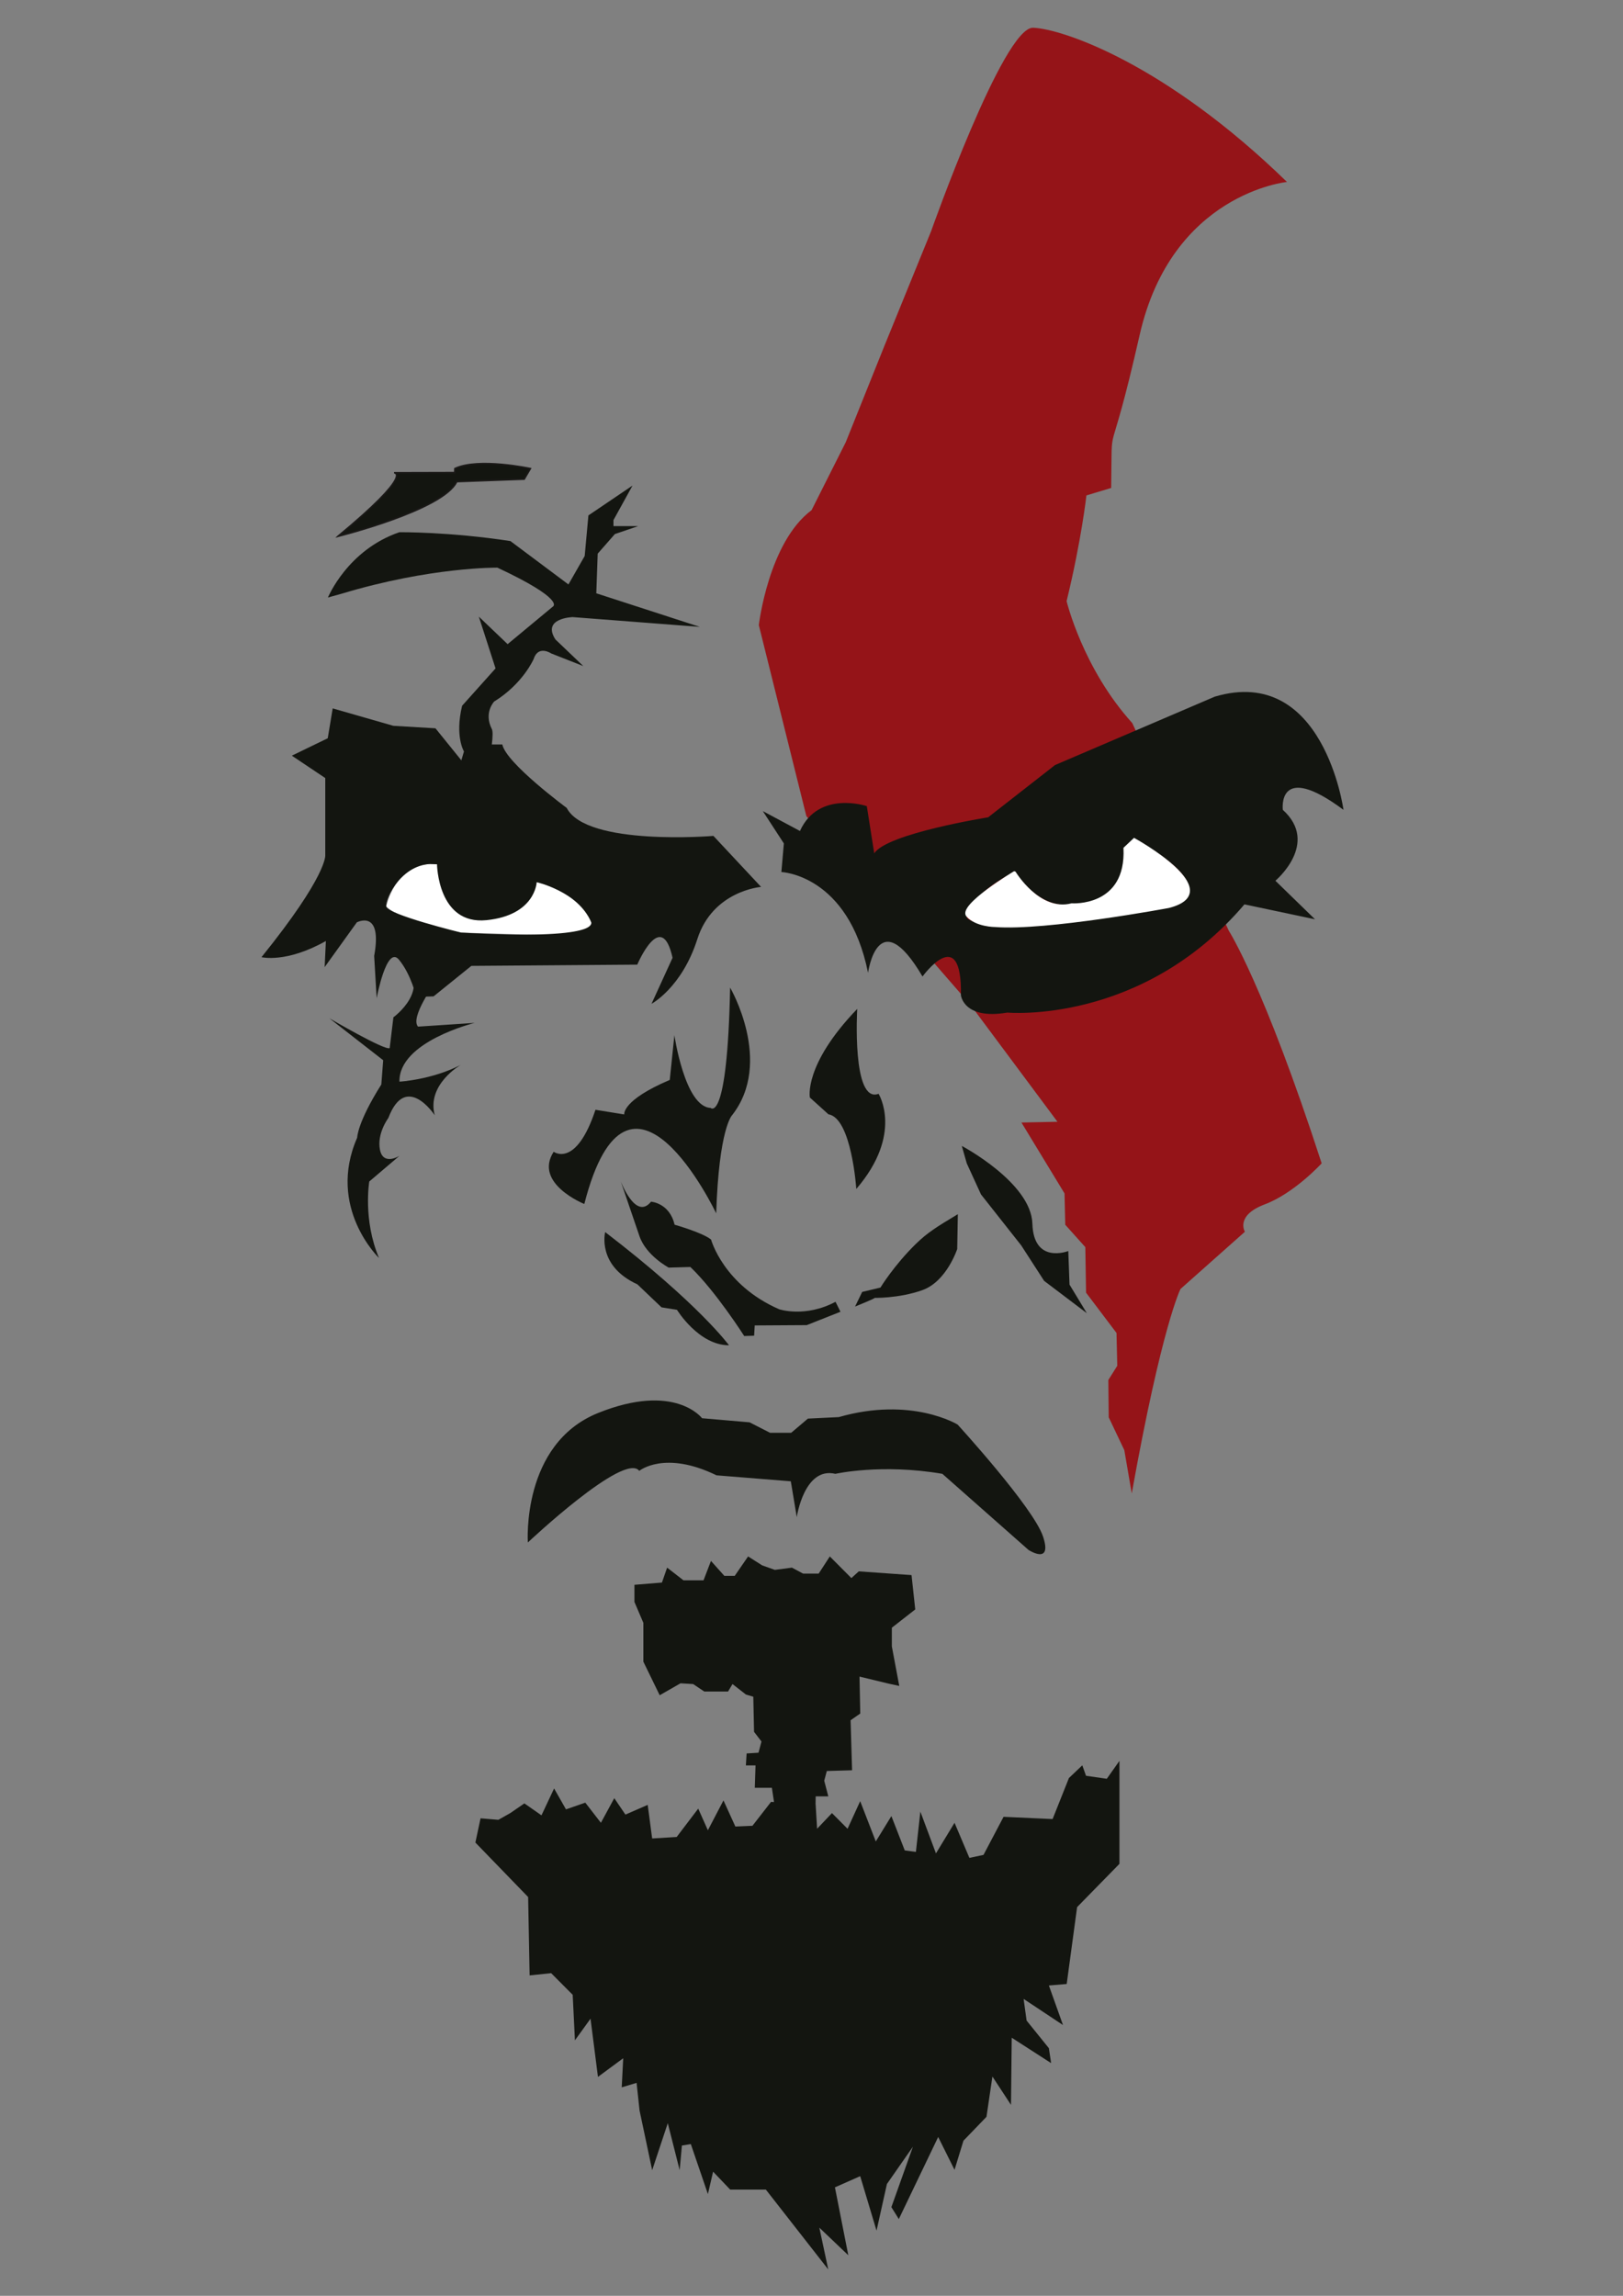 <?xml version="1.0" encoding="UTF-8" standalone="no"?>
<svg
   version="1.1"
   width="595.276"
   height="841.89"
   id="svg33"
   viewBox="0 0 595.276 841.89"
   sodipodi:docname="Kratos_God_of_War_Logo_2.cdr"
   xmlns:inkscape="http://www.inkscape.org/namespaces/inkscape"
   xmlns:sodipodi="http://sodipodi.sourceforge.net/DTD/sodipodi-0.dtd"
   xmlns="http://www.w3.org/2000/svg"
   xmlns:svg="http://www.w3.org/2000/svg">
  <rect x="0" y="0" width="595.276" height="841.89" fill="#808080" stroke="none"/>
  <defs
     id="defs37" />
  <sodipodi:namedview
     id="namedview35"
     pagecolor="#ffffff"
     bordercolor="#666666"
     borderopacity="1.0"
     inkscape:pageshadow="2"
     inkscape:pageopacity="0.0"
     inkscape:pagecheckerboard="0" />
  <g
     id="Layer1000">
    <path
       d="m 313.616,479.119 2.611,-5.359 6.698,-1.597 c 0,0 4.966,-8.163 12.975,-15.997 4.297,-4.204 7.854,-6.372 15.409,-10.914 l -0.227,12.771 c 0,0 -3.86,11.859 -12.716,15.052 -8.855,3.192 -18.391,2.85 -17.596,2.85 0.795,0 -7.154,3.193 -7.154,3.193 z"
       style="fill:#131510;fill-rule:evenodd"
       id="path2" />
    <path
       d="m 139.011,461.313 c 0,0 -19.243,-18.473 -8.004,-44.129 0,0 0,-5.473 8.855,-19.499 l 0.681,-8.894 -19.754,-15.394 c 0,0 20.436,11.973 22.138,10.947 l 1.363,-11.289 c 0,0 14.645,-10.605 3.065,-20.525 l 22.82,-76.971 c 0,0 -3.406,-5.474 -0.681,-16.762 l 12.261,-13.684 -6.131,-18.989 10.559,10.091 16.689,-13.854 c 0,0 4.428,-2.567 -20.434,-14.198 0,0 -24.352,-0.342 -57.219,9.578 l -4.939,1.368 c 0,0 7.152,-17.446 26.225,-23.946 0,0 18.391,-0.17 40.7,3.25 l 21.287,15.907 5.96,-10.434 1.362,-14.881 16.179,-10.947 -6.982,12.657 v 2.224 h 9.026 l -8.515,2.908 -6.301,7.184 -0.511,14.539 37.976,12.315 -46.661,-3.592 c 0,0 -11.409,0.342 -6.301,8.21 l 10.217,9.75 -11.75,-4.618 c 0,0 -4.769,-3.25 -6.471,2.053 0,0 -3.916,9.067 -14.474,15.567 0,0 -3.917,4.105 -0.852,10.091 3.066,5.987 -20.6,92.706 -20.6,92.706 0,0 -9.537,12.999 -6.471,16.42 l 20.776,-1.368 c 0,0 -27.928,6.842 -27.588,21.551 0,0 11.921,-0.684 22.479,-6.157 0,0 -12.602,7.184 -9.537,18.473 0,0 -10.558,-16.078 -17.029,1.026 0,0 -4.256,5.644 -3.064,11.631 1.192,5.987 7.153,2.224 7.153,2.224 l -11.069,9.407 c 0,0 -2.382,14.024 3.566,28.055 z"
       style="fill:#131510;fill-rule:evenodd"
       id="path4" />
    <path
       d="m 299.13,661.585 0.041,-2.84 h 4.632 l -1.499,-5.747 0.954,-3.558 9.264,-0.274 -0.543,-18.336 3.542,-2.463 -0.271,-13.546 10.763,2.6 3.814,0.821 -2.723,-14.505 0.002,-6.843 8.583,-6.705 -1.36,-12.59 -19.346,-1.368 -2.724,2.461 -7.902,-7.936 -4.087,6.294 h -5.722 l -4.087,-2.189 -6.267,0.821 -4.632,-1.642 -5.177,-3.284 -4.904,7.116 h -3.814 l -4.904,-5.474 -2.725,7.116 h -7.356 l -5.995,-4.652 -1.907,5.473 -10.082,0.821 v 6.294 l 3.27,7.662 v 9.579 4.652 l 5.995,12.315 7.629,-4.379 4.632,0.274 4.087,2.737 h 8.719 l 1.635,-2.737 4.904,3.832 2.725,0.821 0.272,12.862 2.725,3.558 -1.09,4.105 -4.36,0.274 -0.272,4.379 h 3.542 l -0.272,8.21 h 6.267 l 0.781,5.227 -1.094,-0.055 -6.812,8.758 -6.267,0.275 -4.36,-9.578 -5.722,10.946 -3.542,-7.936 -7.902,10.399 -8.992,0.547 -1.635,-12.315 -8.174,3.558 -4.087,-6.021 -4.904,9.031 -5.722,-7.389 -7.084,2.463 -4.36,-7.663 -4.632,9.852 -6.267,-4.379 -5.177,3.558 -4.36,2.463 -6.539,-0.547 -1.896,8.885 19.346,19.979 0.54,28.737 7.902,-0.821 7.902,7.937 0.818,16.695 5.722,-7.936 2.725,21.346 9.264,-6.842 -0.545,10.673 5.45,-1.642 1.089,10.126 4.632,21.893 5.722,-17.241 4.36,17.241 0.817,-9.031 3.27,-0.547 6.267,18.336 1.907,-8.21 6.267,6.568 h 13.079 l 22.887,29.282 -3.27,-15.325 10.627,10.126 -4.905,-24.904 9.264,-4.105 5.995,19.978 3.81,-17.103 9.537,-13.683 -7.902,22.167 2.725,4.379 14.441,-30.104 5.995,12.042 3.27,-10.673 8.447,-8.757 2.18,-14.778 6.812,10.399 0.272,-24.63 14.441,9.305 -0.818,-5.473 -8.174,-10.126 -1.089,-7.936 14.441,9.578 -5.177,-14.504 6.537,-0.547 3.814,-28.188 15.531,-15.873 v -37.766 l -4.632,6.568 -7.629,-1.095 -1.363,-3.831 -4.904,4.652 -5.994,15.052 -17.983,-0.821 -7.356,13.957 -5.177,1.095 -5.449,-12.862 -6.812,11.22 -5.722,-15.326 -1.635,14.778 -4.087,-0.548 -4.904,-12.589 -5.722,9.305 -5.722,-14.778 -4.632,10.126 -5.722,-5.747 -5.449,5.747 -0.545,-9.031 z"
       style="fill:#131510;fill-rule:evenodd"
       id="path6" />
    <path
       d="m 141.664,332.415 c 0,0 3.134,-15.357 16.278,-15.589 0,0 52.288,1.679 58.879,21.291 0,0 1.644,5.355 -23.019,4.616 l -24.663,-0.739 c 0,0 -21.338,-3.65 -27.474,-9.578 z"
       style="fill:#ffffff;fill-rule:evenodd"
       id="path8" />
    <path
       d="m 193.596,565.642 c 0,0 35.422,-33.388 40.871,-26.272 0,0 9.264,-7.663 28.337,1.642 l 27.247,2.19 2.18,13.136 c 0,0 2.725,-18.61 14.169,-15.873 0,0 16.893,-3.831 39.236,0 l 31.607,27.914 c 0,0 8.857,5.748 5.315,-4.926 -3.542,-10.673 -31.332,-41.053 -31.332,-41.053 0,0 -16.893,-10.4 -43.595,-2.737 l -11.307,0.547 -6.131,5.2 h -7.765 l -7.493,-3.831 -17.438,-1.506 c 0,0 -9.945,-13.272 -38.147,-1.915 -28.201,11.357 -25.752,47.483 -25.752,47.483 z"
       style="fill:#131510;fill-rule:evenodd"
       id="path10" />
    <path
       d="m 415.096,547.649 -2.724,-15.872 -5.722,-12.041 -0.137,-13.684 3.27,-5.2 -0.272,-12.041 -11.171,-14.778 -0.272,-16.695 -7.357,-8.21 -0.272,-11.494 -15.803,-25.998 13.215,-0.275 -31.88,-42.83 -60.217,-69.239 -17.441,-70.061 c 0,0 3.542,-30.378 19.346,-42.146 l 12.533,-24.905 14.168,-35.304 17.165,-42.145 c 0,0 26.516,-75.016 37.415,-74.56 10.899,0.456 48.591,13.227 93.094,56.558 0,0 -42.233,4.106 -54.04,56.103 -11.807,51.997 -9.991,27.366 -10.445,56.102 l -9.082,2.737 c 0,0 -1.816,16.42 -7.265,38.769 0,0 5.904,24.63 24.069,44.699 l 35.421,76.171 c 0,0 12.717,19.611 34.06,85.291 0,0 -9.991,10.946 -20.89,15.052 -10.899,4.105 -7.266,10.035 -7.266,10.035 l -23.614,20.981 c 0,0 -6.812,13.226 -17.886,74.981 z"
       style="fill:#951418;fill-rule:evenodd"
       id="path12" />
    <path
       d="m 286.59,319.781 c 0,0 24.522,0.912 31.788,36.945 0,0 3.633,-26.454 19.981,1.368 0,0 14.532,-20.069 14.078,6.842 0,0 0.909,9.122 17.03,6.385 0,0 49.271,4.56 86.963,-39.683 l 25.885,5.473 -14.532,-14.139 c 0,0 16.349,-13.684 2.725,-25.998 0,0 -2.271,-18.244 22.252,0 0,0 -7.266,-53.364 -47.229,-41.506 l -58.581,25.086 -24.523,19.157 c 0,0 -37.238,5.93 -41.779,13.227 l -2.724,-17.332 c 0,0 -17.71,-5.93 -24.522,9.122 l -13.624,-7.298 7.72,11.859 z m 68.085,16.089 c 0,0 -1.817,1.824 9.082,3.649 10.899,1.825 64.939,-6.841 64.939,-6.841 0,0 23.16,-5.018 -12.716,-25.086 l -3.633,3.421 c 0,0 2.271,20.525 -19.3,20.525 0,0 -10.445,3.192 -20.89,-11.859 0,0 -15.44,7.298 -17.484,16.192 z"
       style="fill:#131510;fill-rule:evenodd"
       id="path14" />
    <path
       d="m 95.91,351.002 c 0,0 9.083,2.281 23.615,-5.929 l -0.454,9.578 11.807,-16.42 c 0,0 9.537,-5.018 6.358,12.315 l 0.908,15.508 c 0,0 3.633,-19.613 8.174,-14.14 4.541,5.474 6.357,13.684 6.357,13.684 l 6.357,-0.228 13.851,-11.175 60.852,-0.456 c 0,0 8.855,-20.98 12.942,-2.508 l -7.72,16.876 c 0,0 11.126,-5.929 16.802,-23.718 5.677,-17.788 23.387,-19.156 23.387,-19.156 L 261.664,306.532 c 0,0 -46.545,3.876 -53.811,-10.264 0,0 -22.252,-16.42 -23.614,-23.262 H 171.524 v 8.666 l -11.807,-14.596 -15.44,-0.912 -22.252,-6.386 -1.817,10.947 -13.17,6.386 12.261,8.21 v 28.279 c 0,0 0.908,7.298 -23.391,37.402 z m 64.373,-34.095 c 0,0 0.227,22.35 18.165,20.525 17.938,-1.825 18.392,-13.912 18.392,-13.912 0,0 14.985,3.193 19.981,14.596 0,0 4.769,6.842 -47.682,3.877 0,0 -27.02,-6.614 -27.474,-9.578 -0.454,-2.964 6.13,-16.876 18.619,-15.508 z"
       style="fill:#131510;fill-rule:evenodd"
       id="path16" />
    <path
       d="m 267.788,362.151 c 0,0 16.008,27.367 0.681,46.865 0,0 -4.769,4.789 -5.79,35.919 0,0 -32.015,-67.39 -48.364,-3.421 0,0 -18.732,-7.526 -11.239,-19.157 0,0 8.174,6.157 15.326,-15.394 l 10.559,1.711 c 0,0 -1.022,-5.131 16.689,-12.657 l 1.703,-16.42 c 0,0 3.791,26.268 13.283,26.682 0,0 6.133,6.287 7.152,-44.129 z"
       style="fill:#131510;fill-rule:evenodd"
       id="path18" />
    <path
       d="m 314.069,435.996 c 0,0 -1.703,-25.998 -10.218,-27.367 l -6.812,-6.157 c 0,0 -2.384,-11.972 17.37,-32.498 0,0 -2.044,34.892 7.833,31.129 0,0 9.196,14.71 -8.174,34.893 z"
       style="fill:#131510;fill-rule:evenodd"
       id="path20" />
    <path
       d="m 227.659,433.14 c 0,0 5.45,14.595 11.126,7.526 0,0 6.812,0.456 8.628,8.438 0,0 10.444,2.964 13.396,5.473 0,0 4.542,16.648 24.977,25.542 0,0 9.536,3.193 20.662,-2.736 l 1.817,3.649 -12.375,4.903 -19.073,0.114 -0.227,3.763 -3.633,0.114 c 0,0 -10.445,-16.419 -19.754,-25.314 l -7.947,0.228 c 0,0 -8.174,-4.333 -10.672,-11.402 z"
       style="fill:#131510;fill-rule:evenodd"
       id="path22" />
    <path
       d="m 267.376,493.322 c 0,0 -10.899,-15.052 -45.412,-41.506 0,0 -3.179,12.314 11.807,19.156 l 8.855,8.439 5.676,0.912 c 0,0 7.947,12.999 19.073,12.999 z"
       style="fill:#131510;fill-rule:evenodd"
       id="path24" />
    <path
       d="m 352.766,420.219 c 0,0 25.431,13.456 25.885,28.507 0.454,15.052 13.169,10.034 13.169,10.034 l 0.454,12.315 6.358,10.491 -15.668,-11.859 -8.401,-12.999 -14.759,-18.701 -5.223,-11.403 z"
       style="fill:#131510;fill-rule:evenodd"
       id="path26" />
    <path
       d="m 123.923,196.688 c 0,0 38.6,-9.579 43.596,-20.07 l 24.749,-0.912 2.271,-3.877 c 0,0 -19.073,-4.105 -27.701,0 l -0.056,1.482 -22.252,0.057 c 0,0 7.609,-0.019 -20.606,23.32 z"
       style="fill:#131510;fill-rule:evenodd;stroke:#1b1918;stroke-width:0.567;stroke-linecap:butt;stroke-linejoin:miter;stroke-dasharray:none"
       id="path28" />
    <path
       d="m 372.159,319.678 c 0,0 8.915,14.971 20.89,11.859 0,0 20.348,1.517 19.3,-20.525 l 3.633,-3.421 c 0,0 35.107,19.306 12.716,25.086 0,0 -45.071,8.429 -63.703,6.99 0,0 -7.001,5e-4 -10.319,-3.798 -3.318,-3.798 17.484,-16.192 17.484,-16.192 z"
       style="fill:#ffffff;fill-rule:evenodd;stroke:#ffffff;stroke-width:0.567;stroke-linecap:butt;stroke-linejoin:miter;stroke-dasharray:none"
       id="path30" />
  </g>
</svg>
